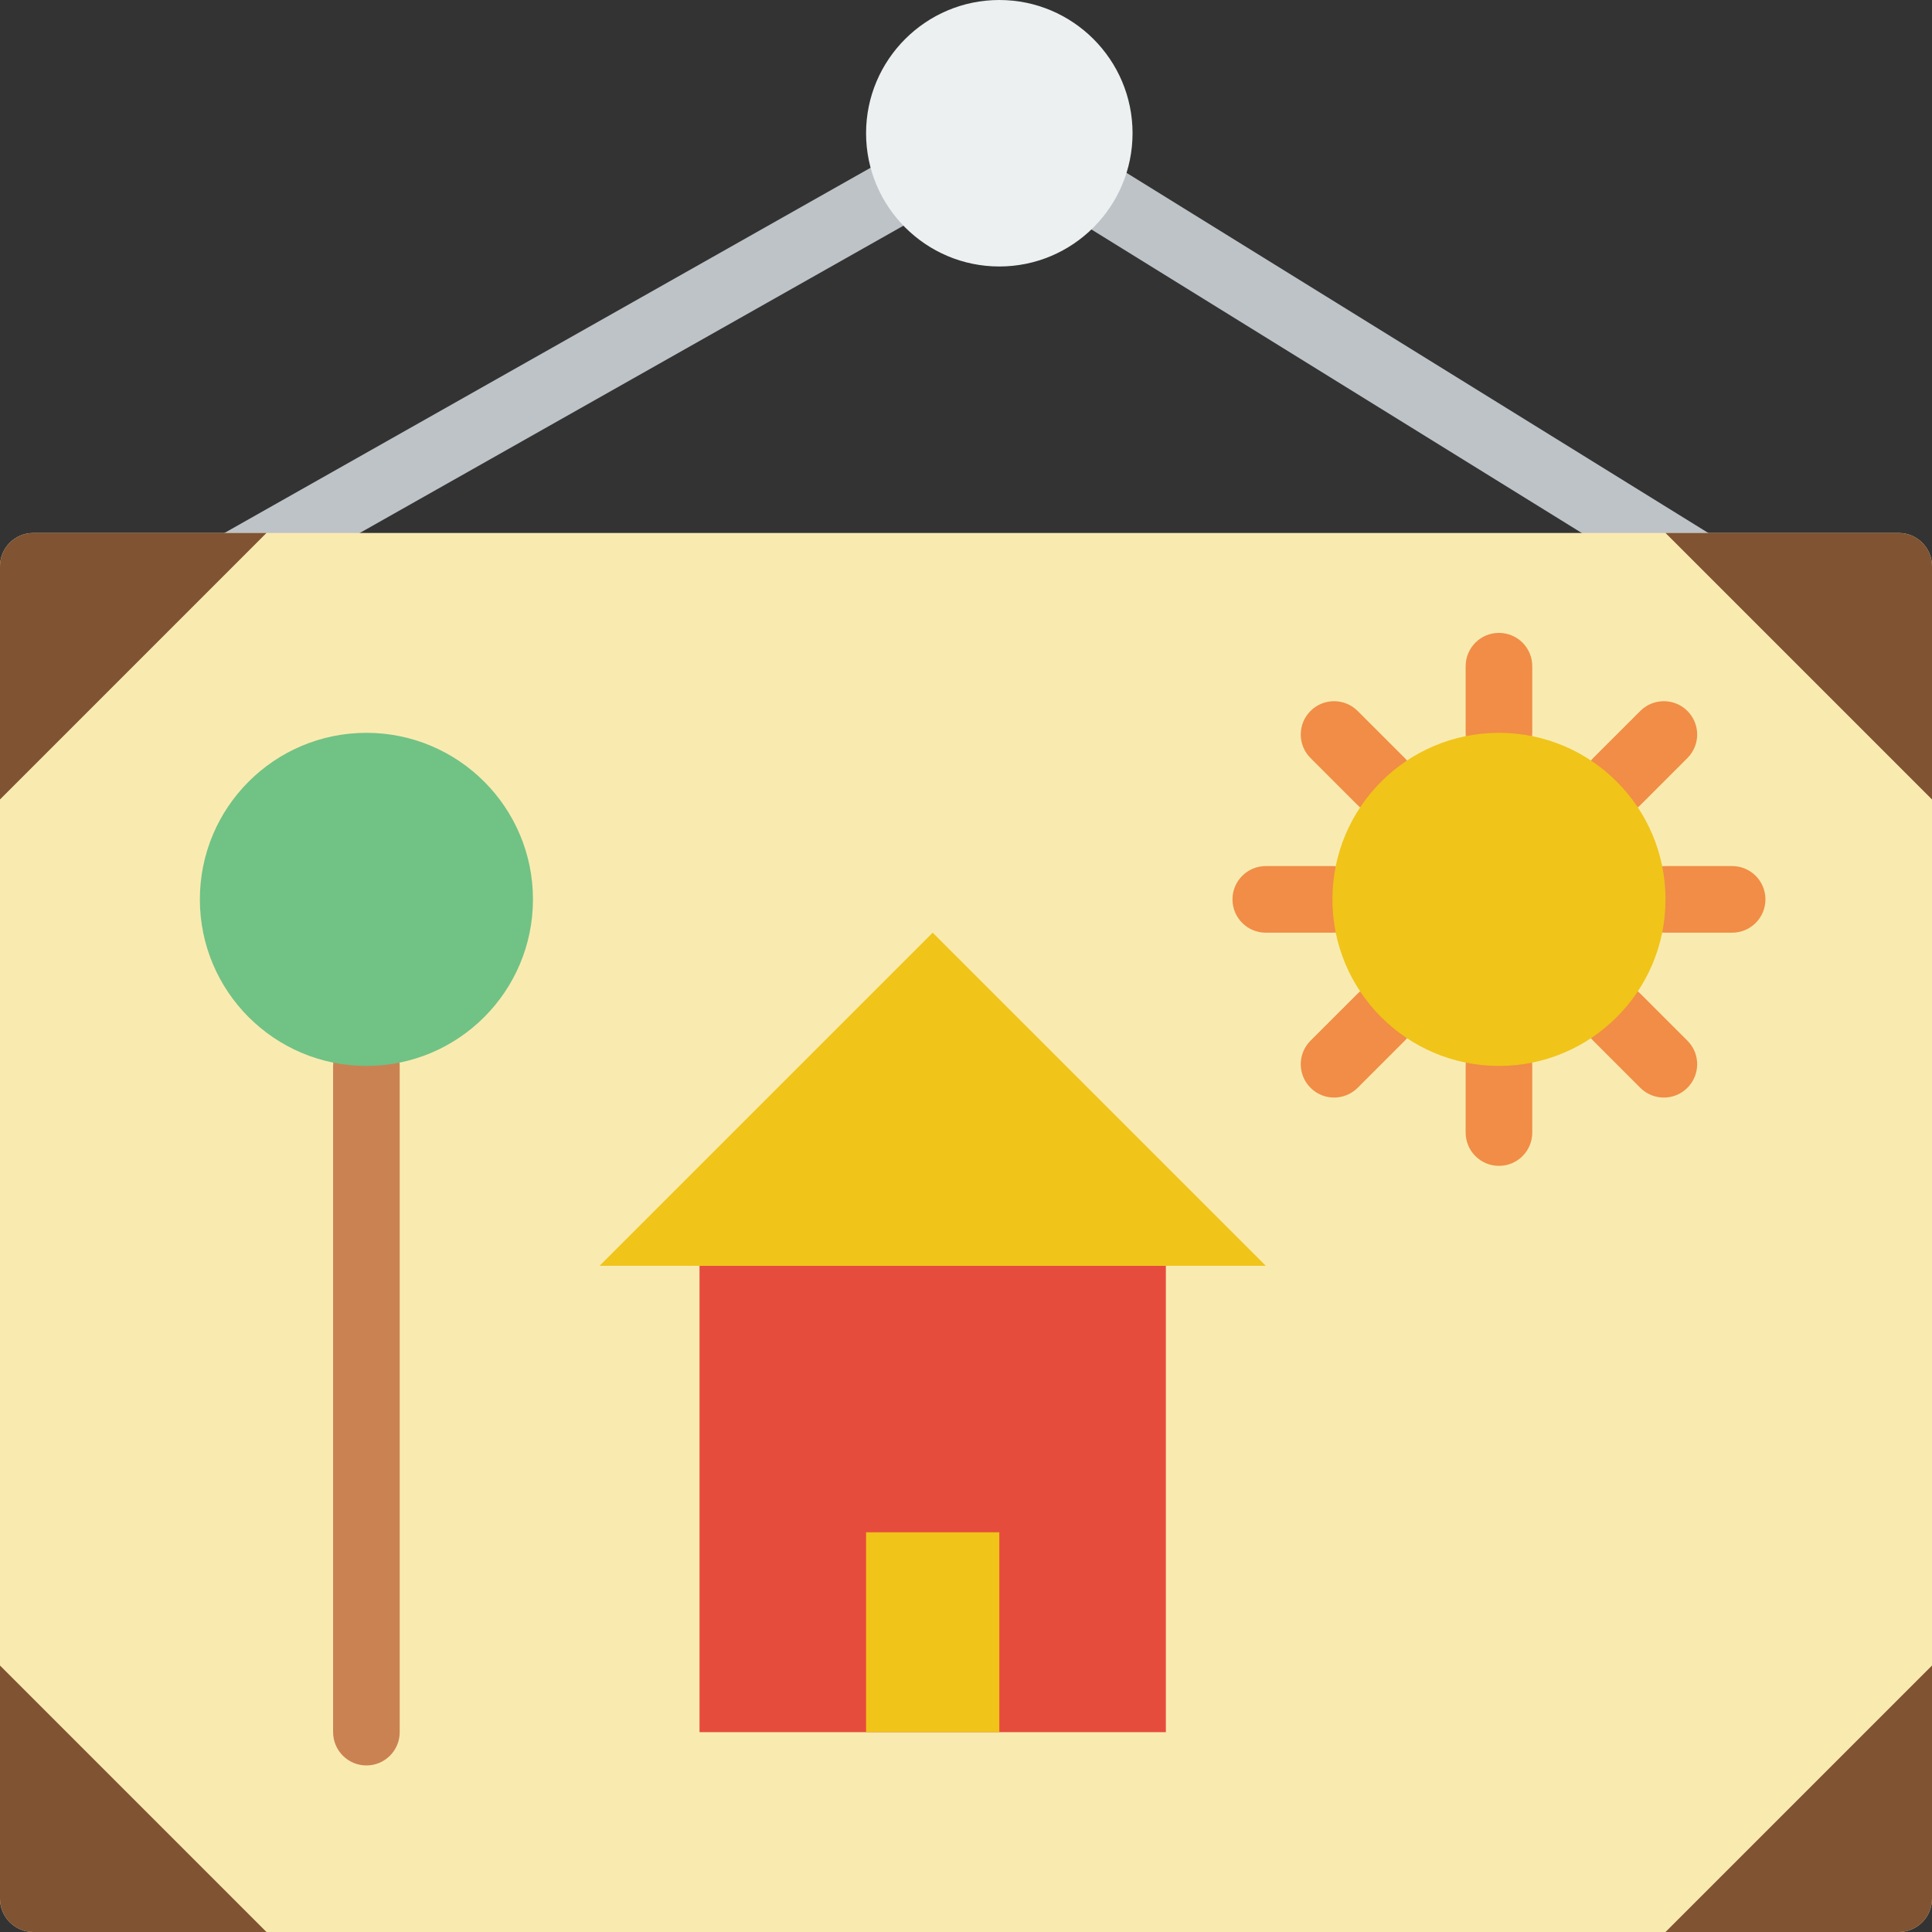 <?xml version="1.0" encoding="iso-8859-1"?>
<!-- Generator: Adobe Illustrator 19.0.0, SVG Export Plug-In . SVG Version: 6.00 Build 0)  -->
<svg version="1.1" id="Layer_1" xmlns="http://www.w3.org/2000/svg" xmlns:xlink="http://www.w3.org/1999/xlink" x="0px" y="0px"
	 viewBox="0 0 512 512" style="enable-background:new 0 0 512 512;" xml:space="preserve">
<rect x="0" y="0" width="512" height="512" fill="#333333" stroke="none"/>
<g>
	<g>
		<polygon style="fill:#BDC3C7;" points="66.138,157.754 57.452,142.385 237.526,40.603 246.212,55.972 		"/>
		<polygon style="fill:#BDC3C7;" points="445.56,157.573 282.629,56.718 291.925,41.711 454.855,142.566 		"/>
	</g>
	<path style="fill:#F9EBB0;" d="M503.172,512H8.828C3.955,512,0,508.045,0,503.172V150.069c0-4.873,3.955-8.828,8.828-8.828h494.345
		c4.873,0,8.828,3.955,8.828,8.828v353.103C512,508.045,508.045,512,503.172,512"/>
	<polygon style="fill:#E64C3C;" points="185.379,459.039 308.966,459.039 308.966,335.453 185.379,335.453 	"/>
	<g>
		<polygon style="fill:#F0C419;" points="247.172,247.172 335.448,335.448 158.897,335.448 		"/>
		<polygon style="fill:#F0C419;" points="229.517,459.039 264.828,459.039 264.828,406.073 229.517,406.073 		"/>
	</g>
	<path style="fill:#CB8252;" d="M97.103,467.862c-4.882,0-8.828-3.955-8.828-8.828V282.483c0-4.873,3.946-8.828,8.828-8.828
		s8.828,3.955,8.828,8.828v176.552C105.931,463.907,101.985,467.862,97.103,467.862"/>
	<g>
		<path style="fill:#F18D46;" d="M397.241,203.034c-4.882,0-8.828-3.955-8.828-8.828v-17.655c0-4.873,3.946-8.828,8.828-8.828
			c4.882,0,8.828,3.955,8.828,8.828v17.655C406.069,199.08,402.123,203.034,397.241,203.034"/>
		<path style="fill:#F18D46;" d="M397.241,308.966c-4.882,0-8.828-3.955-8.828-8.828v-17.655c0-4.873,3.946-8.828,8.828-8.828
			c4.882,0,8.828,3.955,8.828,8.828v17.655C406.069,305.011,402.123,308.966,397.241,308.966"/>
		<path style="fill:#F18D46;" d="M459.034,247.172h-17.655c-4.882,0-8.828-3.955-8.828-8.828c0-4.873,3.946-8.828,8.828-8.828
			h17.655c4.882,0,8.828,3.955,8.828,8.828C467.862,243.218,463.916,247.172,459.034,247.172"/>
		<path style="fill:#F18D46;" d="M353.103,247.172h-17.655c-4.882,0-8.828-3.955-8.828-8.828c0-4.873,3.946-8.828,8.828-8.828
			h17.655c4.882,0,8.828,3.955,8.828,8.828C361.931,243.218,357.985,247.172,353.103,247.172"/>
		<path style="fill:#F18D46;" d="M428.449,215.962c-2.26,0-4.52-0.865-6.241-2.586c-3.452-3.452-3.452-9.039,0-12.491l12.491-12.482
			c3.452-3.434,9.031-3.443,12.482,0.009c3.452,3.452,3.452,9.039,0,12.482l-12.491,12.491
			C432.968,215.096,430.709,215.962,428.449,215.962"/>
		<path style="fill:#F18D46;" d="M353.543,290.866c-2.26,0-4.52-0.865-6.241-2.586c-3.452-3.452-3.452-9.039,0-12.491l12.491-12.482
			c3.452-3.434,9.031-3.443,12.482,0.009c3.452,3.452,3.452,9.039,0,12.482l-12.491,12.491
			C358.063,290.001,355.803,290.866,353.543,290.866"/>
		<path style="fill:#F18D46;" d="M440.94,290.866c-2.26,0-4.52-0.865-6.241-2.578l-12.491-12.491c-3.452-3.443-3.452-9.031,0-12.482
			c3.452-3.452,9.031-3.443,12.482-0.009l12.491,12.482c3.452,3.452,3.452,9.039,0,12.491
			C445.459,290.001,443.2,290.866,440.94,290.866"/>
		<path style="fill:#F18D46;" d="M366.034,215.962c-2.26,0-4.52-0.865-6.241-2.578l-12.491-12.491
			c-3.452-3.443-3.452-9.031,0-12.482c3.452-3.452,9.031-3.443,12.482-0.009l12.491,12.482c3.452,3.452,3.452,9.039,0,12.491
			C370.554,215.096,368.294,215.962,366.034,215.962"/>
	</g>
	<g>
		<path style="fill:#805333;" d="M512,441.379v61.793c0,4.873-3.955,8.828-8.828,8.828h-61.793L512,441.379z"/>
		<path style="fill:#805333;" d="M70.621,512H8.828C3.955,512,0,508.045,0,503.172v-61.793L70.621,512z"/>
		<path style="fill:#805333;" d="M0,211.862v-61.793c0-4.873,3.955-8.828,8.828-8.828h61.793L0,211.862z"/>
		<path style="fill:#805333;" d="M441.379,141.241h61.793c4.873,0,8.828,3.955,8.828,8.828v61.793L441.379,141.241z"/>
	</g>
	<path style="fill:#ECF0F1;" d="M264.828,70.621c-19.474,0-35.31-15.837-35.31-35.31S245.354,0,264.828,0
		c19.474,0,35.31,15.837,35.31,35.31S284.301,70.621,264.828,70.621"/>
	<path style="fill:#F0C419;" d="M441.379,238.345c0,24.373-19.765,44.138-44.138,44.138c-24.373,0-44.138-19.765-44.138-44.138
		s19.765-44.138,44.138-44.138C421.614,194.207,441.379,213.972,441.379,238.345"/>
	<path style="fill:#71C285;" d="M141.241,238.345c0,24.373-19.765,44.138-44.138,44.138s-44.138-19.765-44.138-44.138
		s19.765-44.138,44.138-44.138S141.241,213.972,141.241,238.345"/>
</g>
<g>
</g>
<g>
</g>
<g>
</g>
<g>
</g>
<g>
</g>
<g>
</g>
<g>
</g>
<g>
</g>
<g>
</g>
<g>
</g>
<g>
</g>
<g>
</g>
<g>
</g>
<g>
</g>
<g>
</g>
</svg>
